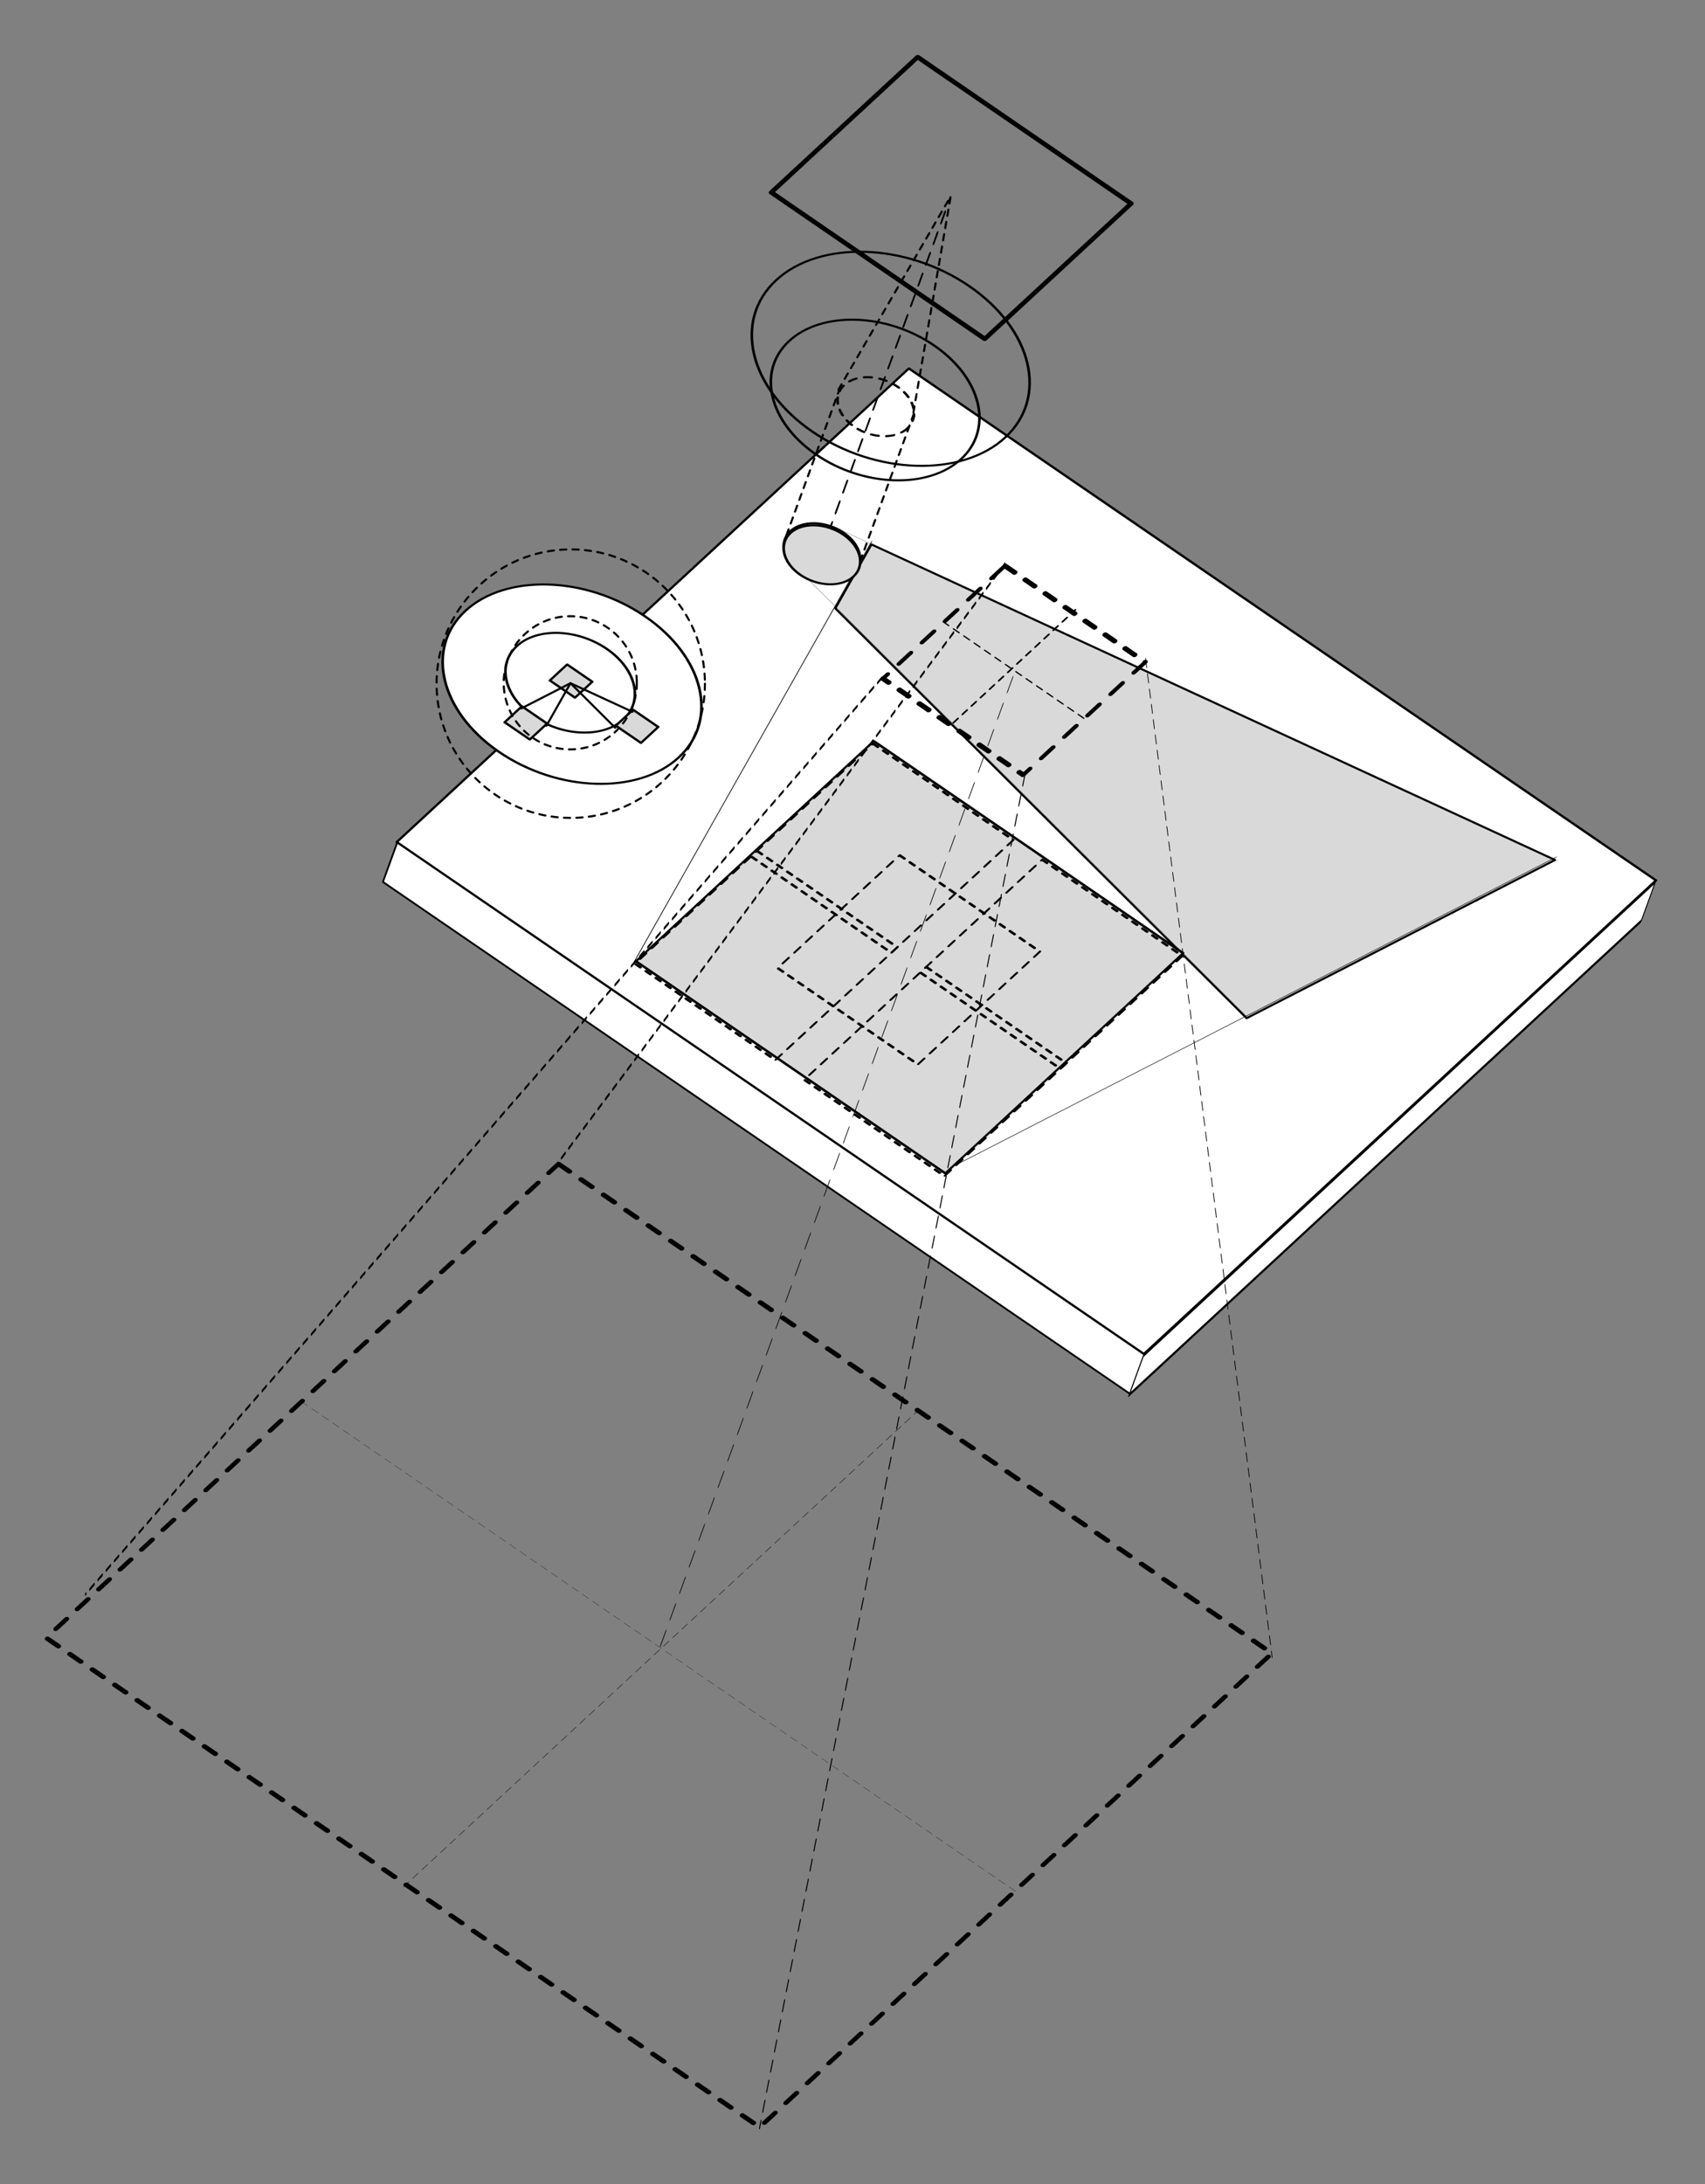 <?xml version="1.0" encoding="UTF-8" standalone="no"?>
<!DOCTYPE svg PUBLIC "-//W3C//DTD SVG 1.1//EN" "http://www.w3.org/Graphics/SVG/1.1/DTD/svg11.dtd">
<svg width="100%" height="100%" viewBox="0 0 820 1050" version="1.1" xmlns="http://www.w3.org/2000/svg" xmlns:xlink="http://www.w3.org/1999/xlink" xml:space="preserve" xmlns:serif="http://www.serif.com/" style="fill-rule:evenodd;clip-rule:evenodd;stroke-linecap:round;stroke-linejoin:round;stroke-miterlimit:1.5;">
    <rect x="0" y="0" width="820" height="1050" fill="#808080" stroke="none"/>
    <g transform="matrix(1,0,0,1,-2500,-500)">
        <g transform="matrix(1.136,0,0,1.107,-452.687,-160.567)">
            <rect id="Artboard2" x="2598.6" y="596.477" width="721.666" height="948.125" style="fill:none;"/>
            <g id="Artboard21" serif:id="Artboard2">
                <g transform="matrix(0.88,7.93016e-17,4.73876e-16,1.338,2393.95,496.199)">
                    <g id="Waveguide" transform="matrix(1,0,0,0.675,0,-1.13687e-13)">
                        <g transform="matrix(0.825,0.565,-0.753,0.696,0,-1308.6)">
                            <rect x="1669.85" y="939.094" width="435.67" height="327.203" style="fill:white;stroke:black;stroke-width:1.12px;"/>
                        </g>
                        <g transform="matrix(0.825,0.565,-0.353,0.97,0,-1308.6)">
                            <rect x="1056.17" y="1266.3" width="435.67" height="19.51" style="fill:white;stroke:black;stroke-width:0.88px;"/>
                        </g>
                        <g transform="matrix(0.734,-0.679,-0.747,2.053,0,-1308.6)">
                            <rect x="3156.82" y="2053.16" width="335.546" height="9.22" style="fill:white;stroke:black;stroke-width:1.03px;"/>
                        </g>
                    </g>
                    <g transform="matrix(1,0,0,0.675,-33.251,-2.278)">
                        <g transform="matrix(1,0,0,1,0,-1308.6)">
                            <path d="M685.736,1685.06L668.351,1715.83L866.204,1912.86L1014.6,1836.79L685.736,1685.06Z" style="fill:rgb(217,217,217);stroke:black;stroke-width:1px;"/>
                        </g>
                        <g transform="matrix(5.566,4.549,4.549,5.531,-11385.3,-12296.4)">
                            <path d="M878.492,1570.82L899.985,1592.23" style="fill:none;stroke:black;stroke-width:0.1px;"/>
                        </g>
                        <g transform="matrix(0.572,0.392,-0.522,0.483,185.768,-774.684)">
                            <ellipse cx="1732.09" cy="985.837" rx="26.549" ry="19.939" style="fill:rgb(217,217,217);stroke:black;stroke-width:1.61px;"/>
                        </g>
                        <g transform="matrix(9.771,4.047,4.047,2.867,-14272.4,-7690.48)">
                            <path d="M878.492,1570.82L908.315,1584.58" style="fill:none;stroke:black;stroke-width:0.09px;"/>
                        </g>
                        <g transform="matrix(10.059,-4.644,-4.644,3.38,-527.603,-702.412)">
                            <path d="M878.492,1570.82L854.835,1582.95" style="fill:none;stroke:black;stroke-width:0.25px;"/>
                        </g>
                        <g transform="matrix(3.133,-3.774,-3.774,7.677,3861.15,-8367.58)">
                            <path d="M878.492,1570.82L866.946,1591.25" style="fill:none;stroke:black;stroke-width:0.36px;"/>
                        </g>
                        <g transform="matrix(0.74,0.507,-0.749,0.693,167.454,-1186.67)">
                            <rect x="1794.32" y="1079.32" width="201.142" height="152.761" style="fill:rgb(217,217,217);stroke:black;stroke-width:1.18px;"/>
                        </g>
                    </g>
                    <g id="KSpace" transform="matrix(1,0,0,0.675,-370.798,119.874)">
                        <g transform="matrix(1.934,1.326,-1.765,1.632,-730.613,-3642.96)">
                            <ellipse cx="1732.09" cy="985.837" rx="26.549" ry="19.939" style="fill:white;stroke:black;stroke-width:0.48px;"/>
                        </g>
                        <g transform="matrix(0.967,0.663,-0.883,0.816,73.902,-1690.83)">
                            <ellipse cx="1732.09" cy="985.837" rx="26.549" ry="19.939" style="fill:white;stroke:black;stroke-width:0.95px;"/>
                        </g>
                        <g transform="matrix(0.825,0.565,-0.753,0.696,0,-1308.6)">
                            <rect x="1786.98" y="793.35" width="14.684" height="11.028" style="fill:rgb(217,217,217);stroke:black;stroke-width:1.12px;"/>
                        </g>
                        <g transform="matrix(0.825,0.565,-0.753,0.696,31.727,-1286.85)">
                            <rect x="1786.98" y="793.35" width="14.684" height="11.028" style="fill:rgb(217,217,217);stroke:black;stroke-width:1.12px;"/>
                        </g>
                        <g transform="matrix(0.825,0.565,-0.753,0.696,-21.753,-1288.49)">
                            <rect x="1786.98" y="793.35" width="14.684" height="11.028" style="fill:rgb(217,217,217);stroke:black;stroke-width:1.12px;"/>
                        </g>
                        <g transform="matrix(1,0,0,1,0,-1308.6)">
                            <path d="M878.492,1570.82L900.012,1592.26" style="fill:none;stroke:black;stroke-width:1px;"/>
                        </g>
                        <g transform="matrix(1,0,0,1,0,-1308.6)">
                            <path d="M878.492,1570.82L908.315,1584.58" style="fill:none;stroke:black;stroke-width:1px;"/>
                        </g>
                        <g transform="matrix(1,0,0,1,0,-1308.6)">
                            <path d="M878.492,1570.82L854.835,1582.95" style="fill:none;stroke:black;stroke-width:1px;"/>
                        </g>
                        <g transform="matrix(1,0,0,1,0,-1308.6)">
                            <path d="M878.492,1570.82L866.946,1591.25" style="fill:none;stroke:black;stroke-width:1px;"/>
                        </g>
                        <g transform="matrix(0.989,0,0,0.989,9.555,-1291.52)">
                            <circle cx="878.492" cy="1570.82" r="32.377" style="fill:none;stroke:black;stroke-width:1.01px;stroke-dasharray:3.03,3.03,0,0;"/>
                        </g>
                        <g transform="matrix(1.994,0,0,1.994,-873.098,-2869.78)">
                            <circle cx="878.492" cy="1570.82" r="32.377" style="fill:none;stroke:black;stroke-width:0.5px;stroke-dasharray:1.5,1.5,0,0;"/>
                        </g>
                    </g>
                    <g transform="matrix(0.684,0.317,-0.792,0.494,298.035,-825.467)">
                        <rect x="1833.57" y="1135.04" width="98.656" height="74.094" style="fill:none;stroke:black;stroke-width:1.17px;stroke-dasharray:3.52,3.52,0,0;"/>
                    </g>
                    <g transform="matrix(0.684,0.317,-0.792,0.494,379.406,-787.812)">
                        <rect x="1833.57" y="1135.04" width="98.656" height="74.094" style="fill:none;stroke:black;stroke-width:1.17px;stroke-dasharray:3.52,3.52,0,0;"/>
                    </g>
                    <g transform="matrix(0.684,0.317,-0.792,0.494,323.622,-752.989)">
                        <rect x="1833.57" y="1135.04" width="98.656" height="74.094" style="fill:none;stroke:black;stroke-width:1.17px;stroke-dasharray:3.52,3.52,0,0;"/>
                    </g>
                    <g transform="matrix(0.684,0.317,-0.792,0.494,242.251,-790.643)">
                        <rect x="1833.57" y="1135.04" width="98.656" height="74.094" style="fill:none;stroke:black;stroke-width:1.17px;stroke-dasharray:3.52,3.52,0,0;"/>
                    </g>
                    <g id="Eyebox">
                        <g transform="matrix(0.684,0.317,-0.792,0.494,361.489,-883.179)">
                            <rect x="1833.57" y="1135.04" width="98.656" height="74.094" style="fill:none;stroke:black;stroke-width:2.34px;stroke-dasharray:7.03,7.03,0,0;"/>
                        </g>
                        <g transform="matrix(1.441,0.204,0.302,0.815,-773.731,-1637.38)">
                            <path d="M550.314,2211.14L591.26,2239.21" style="fill:none;stroke:black;stroke-width:0.61px;stroke-dasharray:1.84,1.84,0,0;"/>
                        </g>
                        <g transform="matrix(0.428,-0.942,1.466,0.069,-2785.18,675.538)">
                            <path d="M550.314,2211.14L591.26,2239.21" style="fill:none;stroke:black;stroke-width:0.62px;stroke-dasharray:1.85,1.85,0,0;"/>
                        </g>
                    </g>
                    <g transform="matrix(3.479,1.61,-3.326,2.076,-2101.94,-4855.49)">
                        <rect x="1833.57" y="1135.04" width="98.656" height="74.094" style="fill:none;stroke:black;stroke-width:0.52px;stroke-dasharray:1.55,1.55,0,0;"/>
                    </g>
                    <g transform="matrix(0.684,0.317,-0.792,0.494,310.829,-789.228)">
                        <rect x="1833.57" y="1135.04" width="98.656" height="74.094" style="fill:none;stroke:black;stroke-width:1.17px;stroke-dasharray:3.52,3.52,0,0;"/>
                    </g>
                    <g transform="matrix(1.038,0.202,0.299,2.266,-549.25,-3806.7)">
                        <path d="M784.297,1737.59L802.214,1878.87" style="fill:none;stroke:black;stroke-width:0.36px;stroke-dasharray:1.09,1.09,0,0;"/>
                    </g>
                    <g transform="matrix(1.088,-0.303,-0.448,2.217,739.569,-3426.05)">
                        <path d="M725.619,1791.85L687.753,1984.73" style="fill:none;stroke:black;stroke-width:0.49px;stroke-dasharray:1.46,1.46,0,0;"/>
                    </g>
                    <g transform="matrix(0.992,-0.141,-0.13,1.547,226.938,-2400.72)">
                        <path d="M727.604,1785.03L524.791,1892.29" style="fill:none;stroke:black;stroke-width:0.63px;stroke-dasharray:1.88,1.88,0,0;"/>
                    </g>
                    <g transform="matrix(1.058,-0.201,-0.298,1.699,414.467,-2589.8)">
                        <path d="M732.339,1784.68L408.827,1921.42" style="fill:none;stroke:black;stroke-width:0.6px;stroke-dasharray:1.81,1.81,0,0;"/>
                    </g>
                    <g transform="matrix(1.559,0.721,-1.423,0.888,-643.227,-1919.3)">
                        <ellipse cx="1732.09" cy="985.837" rx="26.549" ry="19.939" style="fill:none;stroke:black;stroke-width:0.59px;"/>
                    </g>
                    <g transform="matrix(2.076,0.961,-1.895,1.183,-1065.91,-2639.2)">
                        <ellipse cx="1732.09" cy="985.837" rx="26.549" ry="19.939" style="fill:none;stroke:black;stroke-width:0.44px;"/>
                    </g>
                    <g transform="matrix(1.163,-0.303,-0.449,1.508,654.016,-2096.21)">
                        <path d="M628.354,1685.36L654.327,1614" style="fill:none;stroke:black;stroke-width:0.74px;stroke-dasharray:2.21,2.21,0,0;"/>
                    </g>
                    <g transform="matrix(1.163,-0.303,-0.449,1.508,654.016,-2096.21)">
                        <path d="M628.354,1685.36L654.327,1614" style="fill:none;stroke:black;stroke-width:0.74px;stroke-dasharray:2.21,2.21,0,0;"/>
                    </g>
                    <g transform="matrix(1.001,-0.002,-0.002,0.679,-14.024,-894.254)">
                        <path d="M628.354,1685.36L654.327,1614" style="fill:none;stroke:black;stroke-width:1px;stroke-dasharray:3,3,0,0;"/>
                    </g>
                    <g transform="matrix(1.001,-0.002,-0.002,0.679,21.452,-885.801)">
                        <path d="M628.354,1685.36L654.327,1614" style="fill:none;stroke:black;stroke-width:1px;stroke-dasharray:3,3,0,0;"/>
                    </g>
                    <g transform="matrix(1.653,-1.211,-1.793,4.001,2534.32,-5373.16)">
                        <path d="M628.354,1685.36L654.327,1614" style="fill:none;stroke:black;stroke-width:0.34px;stroke-dasharray:1.03,1.03,0,0;"/>
                    </g>
                    <g transform="matrix(6.056,2.34,3.466,2.279,-10618,-5796.79)">
                        <path d="M550.314,2211.14L591.26,2239.21" style="fill:none;stroke:black;stroke-width:0.12px;stroke-dasharray:0.36,0.36,0,0;"/>
                    </g>
                    <g transform="matrix(3.392,-2.793,3.83,-1.406,-9907.8,5333.3)">
                        <path d="M550.314,2211.14L591.26,2239.21" style="fill:none;stroke:black;stroke-width:0.15px;stroke-dasharray:0.45,0.45,0,0;"/>
                    </g>
                    <g transform="matrix(0.572,0.265,-0.522,0.326,152.518,-525.19)">
                        <ellipse cx="1732.09" cy="985.837" rx="26.549" ry="19.939" style="fill:rgb(217,217,217);stroke:black;stroke-width:1.61px;"/>
                    </g>
                    <g transform="matrix(0.572,0.265,-0.522,0.326,178.441,-573.266)">
                        <ellipse cx="1732.09" cy="985.837" rx="26.549" ry="19.939" style="fill:none;stroke:black;stroke-width:1.61px;stroke-dasharray:4.84,4.84,0,0;"/>
                    </g>
                    <g transform="matrix(0.825,0.382,-0.753,0.47,-33.88,-850.186)">
                        <rect x="1545.37" y="752.121" width="124.477" height="93.487" style="fill:none;stroke:black;stroke-width:2.24px;stroke-linecap:butt;stroke-miterlimit:2;"/>
                    </g>
                    <g transform="matrix(1,0,0,0.675,0,-883.308)">
                        <path d="M636.596,1607.27L690.611,1514.31L672.575,1618.76" style="fill:none;stroke:black;stroke-width:1px;stroke-dasharray:3,3,0,0;"/>
                    </g>
                </g>
            </g>
        </g>
    </g>
</svg>

